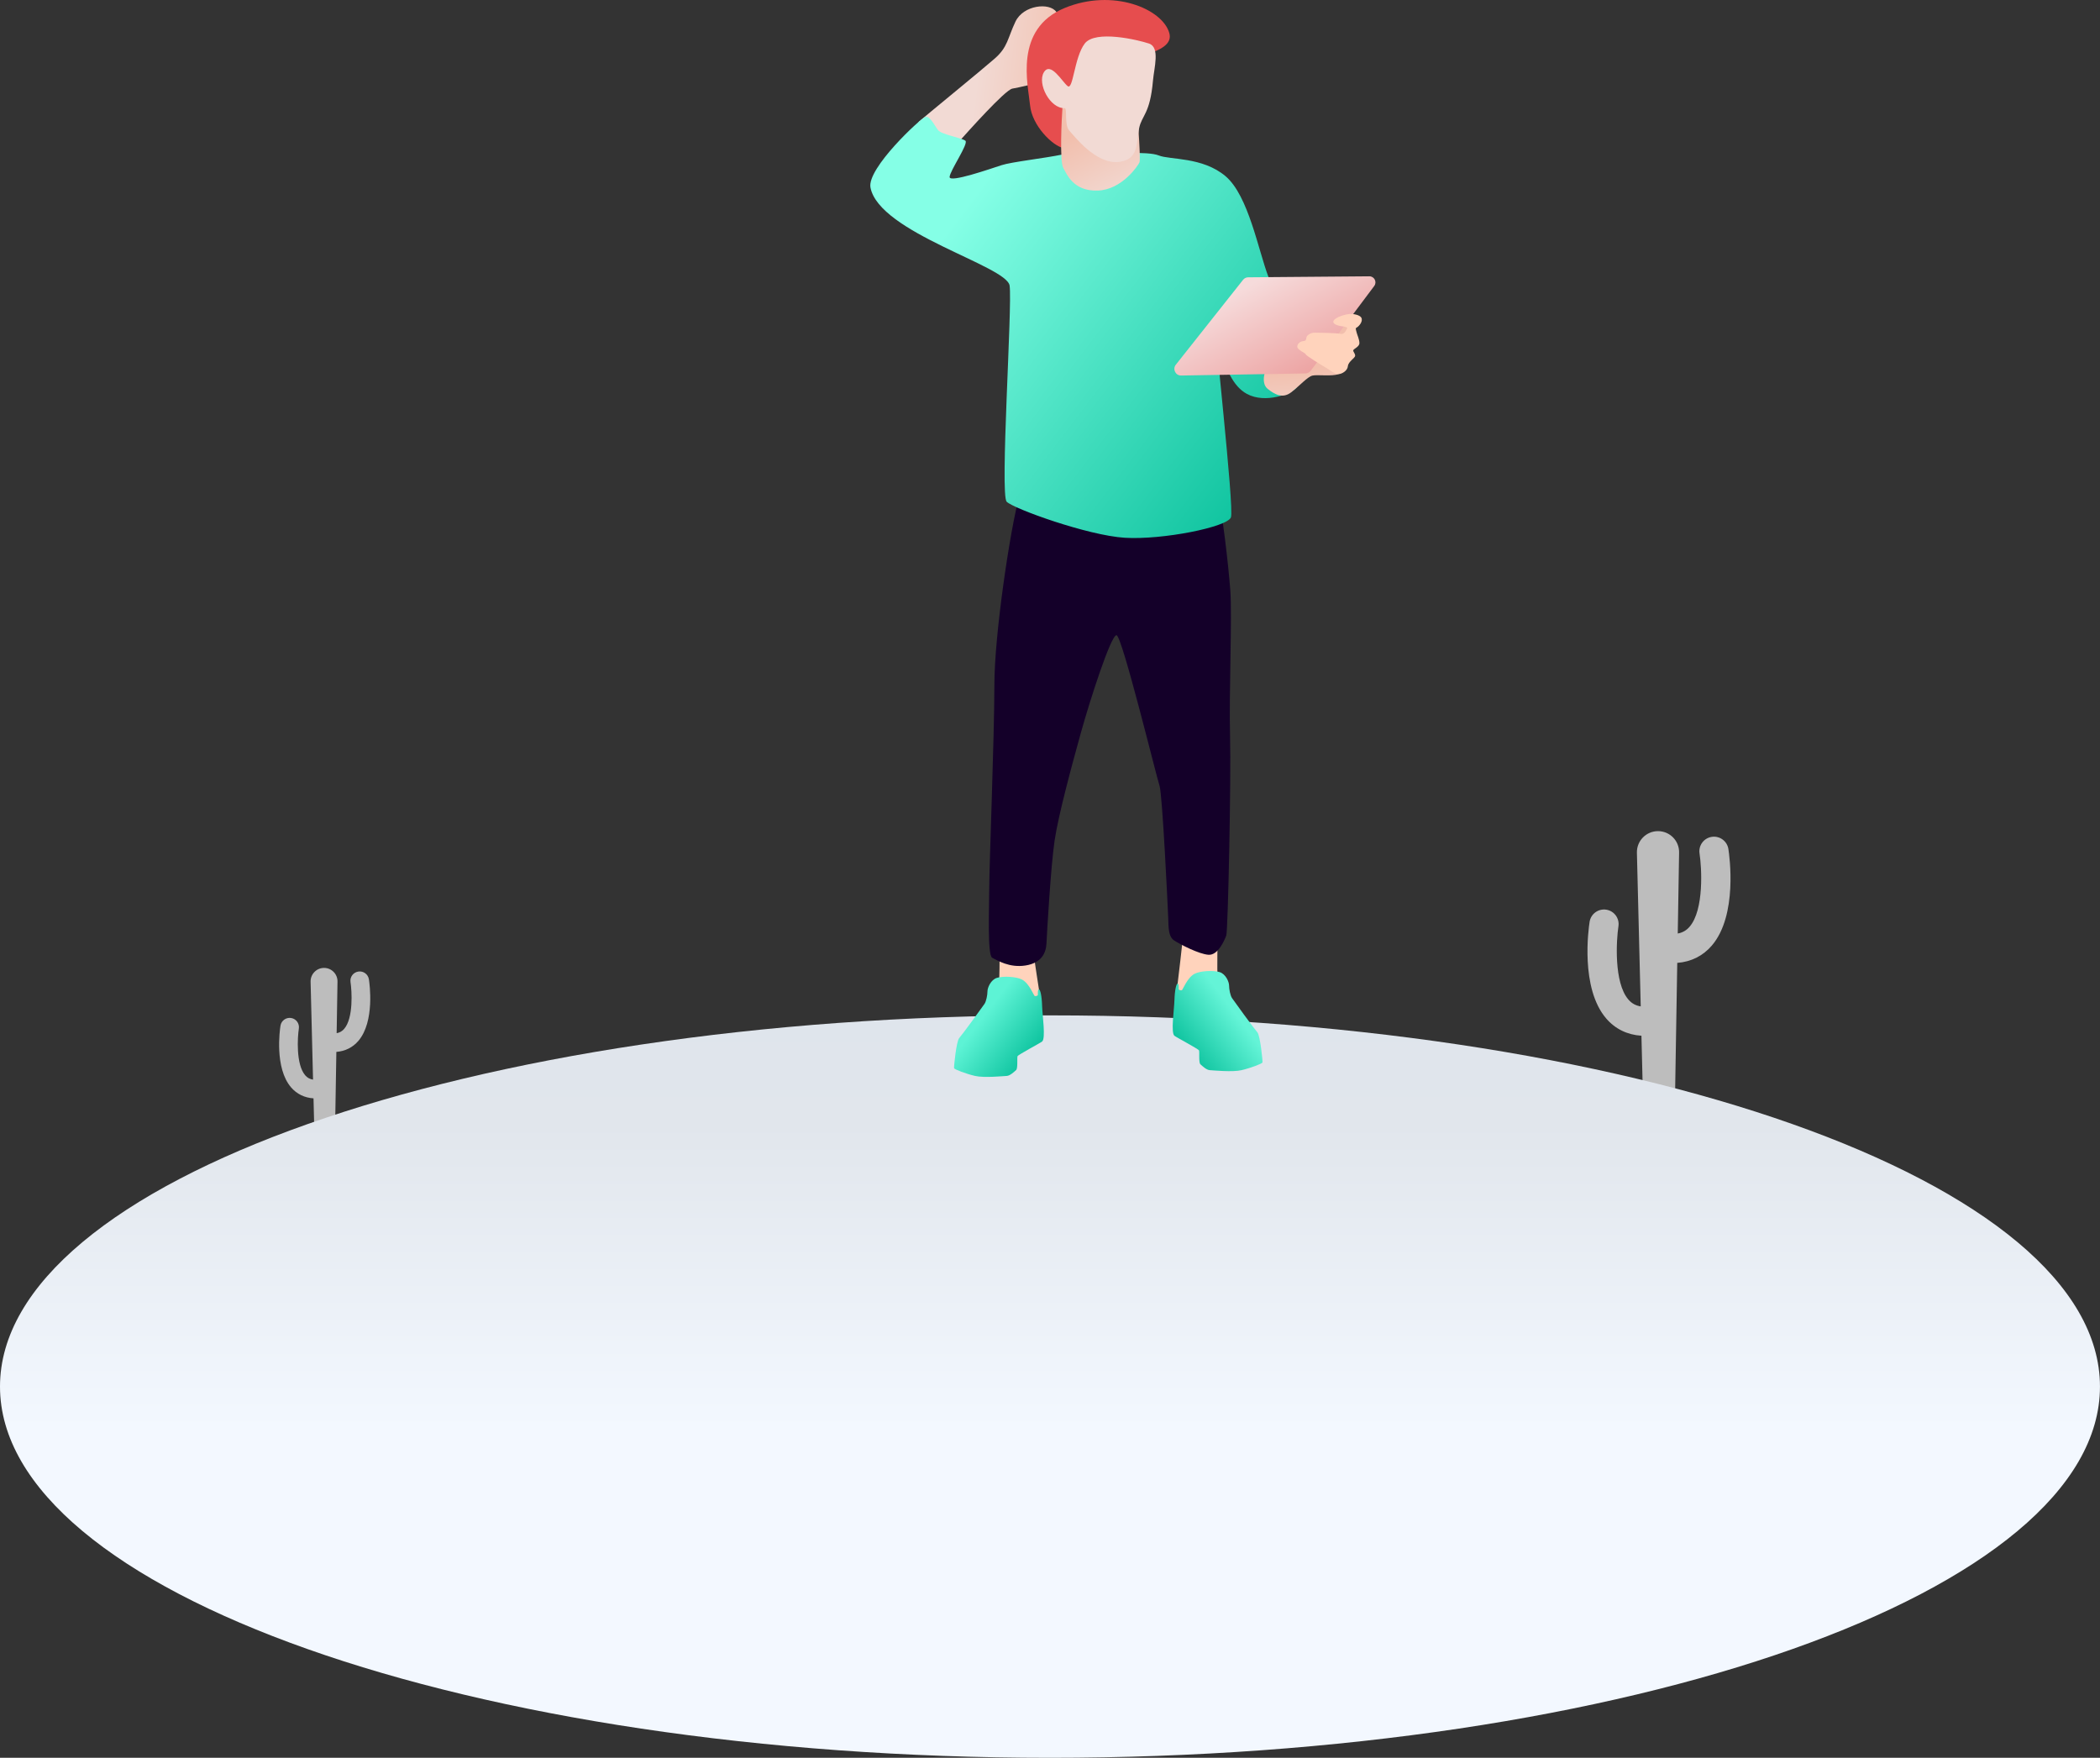 <svg width="221" height="185" viewBox="0 0 221 185" fill="none" xmlns="http://www.w3.org/2000/svg">
<rect x="0" y="0" width="221" height="185" fill="#333333" stroke="none"/>
<g clip-path="url(#clip0_99_2922)">
<path d="M181.892 89.354C181.761 88.517 180.976 87.945 180.137 88.076C179.299 88.206 178.726 88.992 178.857 89.828C179.078 91.257 179.357 95.732 177.811 97.532C177.477 97.921 177.072 98.155 176.564 98.248L176.705 89.725C176.725 88.487 175.727 87.473 174.485 87.473C173.238 87.473 172.235 88.5 172.265 89.745L172.667 105.919C172.134 105.833 171.714 105.6 171.367 105.196C169.821 103.395 170.103 98.921 170.321 97.492C170.452 96.656 169.879 95.87 169.042 95.739C168.202 95.609 167.417 96.181 167.287 97.017C167.176 97.72 166.288 103.988 169.031 107.187C169.974 108.287 171.252 108.912 172.742 109.007L172.916 116.048H176.267L176.511 101.339C177.969 101.226 179.216 100.605 180.144 99.523C182.89 96.324 182.002 90.059 181.892 89.354Z" fill="#BDBDBD"/>
<path d="M38.822 103.066C38.739 102.534 38.239 102.167 37.703 102.253C37.17 102.335 36.803 102.835 36.889 103.37C37.029 104.281 37.208 107.134 36.222 108.281C36.008 108.53 35.752 108.678 35.428 108.738L35.518 103.305C35.531 102.516 34.895 101.868 34.103 101.868C33.308 101.868 32.67 102.524 32.687 103.317L32.944 113.627C32.604 113.572 32.335 113.424 32.117 113.168C31.131 112.02 31.309 109.168 31.45 108.256C31.533 107.724 31.169 107.222 30.636 107.139C30.1 107.056 29.6 107.42 29.517 107.953C29.447 108.402 28.881 112.394 30.628 114.436C31.229 115.136 32.044 115.536 32.994 115.596L33.105 120.083H35.242L35.398 110.707C36.325 110.634 37.122 110.24 37.713 109.55C39.458 107.508 38.892 103.513 38.822 103.066Z" fill="#BDBDBD"/>
<path d="M110.499 185C171.526 185 220.997 167.508 220.997 145.931C220.997 124.354 171.526 106.863 110.499 106.863C49.472 106.863 0 124.354 0 145.931C0 167.508 49.472 185 110.499 185Z" fill="url(#paint0_linear_99_2922)"/>
<path d="M128.138 98.574C128.138 98.574 128.073 102.333 128.136 102.71C128.199 103.086 126.663 105.291 126.034 105.193C125.406 105.095 124.148 104.887 123.967 104.678C123.786 104.47 123.867 103.975 123.93 103.526C123.995 103.074 124.465 98.981 124.465 98.772C124.465 98.564 127.44 98.001 128.138 98.574Z" fill="#FFD3BC"/>
<path d="M125.701 102.494C124.914 102.918 124.474 104.209 124.361 104.224C124.251 104.239 124.042 104.209 124.042 104.081C124.042 103.953 124.075 103.523 123.931 103.523C123.788 103.523 123.627 104.224 123.597 105.246C123.564 106.268 123.202 108.701 123.597 109.01C123.846 109.203 126.121 110.398 126.184 110.556C126.247 110.717 126.136 111.832 126.327 112.008C126.518 112.184 126.966 112.613 127.318 112.63C127.67 112.646 129.696 112.854 130.657 112.63C131.615 112.407 132.829 111.945 132.862 111.817C132.894 111.689 132.623 108.977 132.319 108.643C132.014 108.309 129.827 105.308 129.651 105.037C129.475 104.766 129.347 104.113 129.347 103.729C129.347 103.347 129 102.511 128.354 102.31C127.68 102.102 126.292 102.175 125.701 102.494Z" fill="url(#paint1_linear_99_2922)"/>
<path d="M105.194 100.749C105.194 100.749 105.194 102.938 105.131 103.315C105.068 103.691 106.604 105.896 107.233 105.798C107.861 105.7 109.118 105.492 109.299 105.283C109.48 105.075 109.4 104.58 109.337 104.131C109.272 103.679 108.867 101.155 108.867 100.947C108.867 100.734 105.893 100.176 105.194 100.749Z" fill="#FFD3BC"/>
<path d="M107.218 52.434C106.328 55.664 104.646 66.73 104.646 72.108C104.646 77.487 104.108 91.199 104.108 93.281C104.108 95.365 103.884 100.535 104.422 100.804C104.96 101.072 106.22 101.881 107.927 101.612C109.634 101.344 110.084 100.266 110.129 99.28C110.174 98.293 110.579 91.202 110.984 88.465C111.389 85.728 112.827 80.447 113.77 77.052C114.713 73.655 116.915 66.828 117.498 66.853C118.082 66.878 121.722 81.838 122.024 82.687C122.328 83.536 122.904 95.581 122.941 96.593C122.979 97.605 122.941 98.577 123.578 98.988C124.214 99.4 126.165 100.412 127.175 100.485C128.189 100.56 128.862 98.951 129.048 98.464C129.237 97.976 129.569 81.863 129.448 77.444C129.328 73.025 129.68 64.781 129.473 62.094C129.27 59.408 128.611 53.647 128.191 52.434C127.776 51.222 107.218 52.434 107.218 52.434Z" fill="#140029"/>
<path d="M100.935 14.888C101.785 13.946 105.745 9.487 106.531 9.328C107.318 9.17 109.232 8.826 109.657 8.387C110.084 7.947 111.887 2.29 111.173 1.261C110.459 0.231 107.701 0.522 106.866 2.275C106.031 4.028 106.071 4.944 104.694 6.154C103.316 7.365 97.309 12.269 96.751 12.763C96.193 13.258 97.302 15.666 98.179 16.083C99.059 16.5 100.935 14.888 100.935 14.888Z" fill="url(#paint2_linear_99_2922)"/>
<path d="M111.884 16.246C109.86 16.67 106.496 17.029 105.387 17.389C104.276 17.747 99.901 19.279 99.934 18.626C99.966 17.974 101.958 15.106 101.598 14.812C101.239 14.518 99.084 14.159 98.725 13.702C98.365 13.245 97.875 12.171 97.387 12.301C96.897 12.432 91.22 17.712 91.607 19.736C92.522 24.505 105.943 27.977 106.249 30.056C106.556 32.136 105.209 52.073 105.943 52.806C106.677 53.539 114.453 56.354 118.373 56.598C122.293 56.841 129.166 55.478 129.541 54.448C129.916 53.419 127.628 33.609 127.894 33.609C128.161 33.609 128.234 39.844 131.22 41.456C133.192 42.521 135.902 41.424 136.42 40.836C136.938 40.249 134.567 31.96 133.496 29.163C132.422 26.368 131.396 20.59 128.97 18.541C126.544 16.492 123.12 16.839 121.941 16.359C120.761 15.877 116.807 16.223 115.808 16.118C114.813 16.012 111.884 16.246 111.884 16.246Z" fill="url(#paint3_linear_99_2922)"/>
<path d="M137.166 37.09C137.166 37.09 133.677 38.145 133.405 38.506C133.134 38.868 132.648 40.319 133.405 40.924C134.162 41.529 134.992 41.981 135.889 41.283C136.787 40.585 137.604 39.649 138.122 39.528C138.64 39.41 140.191 39.631 140.842 39.377C141.493 39.121 142.728 34.192 142.23 33.893C141.73 33.595 137.166 37.09 137.166 37.09Z" fill="url(#paint4_linear_99_2922)"/>
<path d="M111.899 15.581C110.772 15.347 108.598 13.223 108.399 11.066C108.205 8.964 106.657 3.056 112.045 0.839C117.101 -1.241 122.302 0.899 123.052 3.463C123.751 5.858 117.815 5.966 115.64 7.525C113.465 9.085 113.317 10.119 112.774 9.873C112.228 9.627 111.899 15.581 111.899 15.581Z" fill="#E64D4E"/>
<path d="M111.808 11.37C111.738 12.332 111.494 16.989 111.899 17.677C112.271 18.308 112.929 20.138 115.512 20.058C118.096 19.977 119.771 17.396 119.914 17.095C120.055 16.794 119.753 13.062 119.753 12.437C119.753 11.812 116.281 10.34 114.888 10.38C113.493 10.418 111.876 10.466 111.808 11.37Z" fill="url(#paint5_linear_99_2922)"/>
<path d="M112.045 11.385C112.337 11.377 111.992 13.152 112.52 13.732C113.048 14.312 115.346 17.338 117.777 17.042C119.879 16.786 119.577 14.978 119.882 13.486C120.156 12.133 121.031 12.018 121.337 8.485C121.455 7.119 122.104 4.977 120.915 4.582C119.726 4.186 115.266 3.131 114.157 4.582C113.048 6.034 112.942 9.514 112.362 9.065C111.781 8.615 110.567 6.428 109.852 7.613C109.141 8.801 110.489 11.43 112.045 11.385Z" fill="#F2DAD4"/>
<path d="M130.818 29.449L123.741 38.385C123.373 38.85 123.71 39.533 124.304 39.523L137.385 39.302C137.601 39.299 137.805 39.194 137.936 39.021L144.621 30.099C144.938 29.677 144.633 29.075 144.106 29.08L131.364 29.185C131.15 29.183 130.949 29.28 130.818 29.449Z" fill="url(#paint6_linear_99_2922)"/>
<path d="M142.006 33.047C141.317 33.117 140.316 33.504 140.316 33.863C140.316 34.222 141.118 34.32 141.34 34.355C141.561 34.388 141.853 34.458 141.77 34.569C141.687 34.679 141.521 35.232 141.078 35.136C140.636 35.038 138.697 35.011 138.323 35.011C137.948 35.011 137.506 35.274 137.478 35.55C137.45 35.827 137.367 35.882 137.146 35.897C136.925 35.912 136.522 36.118 136.522 36.477C136.522 36.836 137.412 37.16 137.412 37.288C137.412 37.416 139.157 38.478 139.499 38.677C139.841 38.875 140.48 39.377 140.839 39.377C141.199 39.377 141.802 39.036 141.848 38.541C141.893 38.046 142.604 37.687 142.612 37.444C142.622 37.2 142.388 37.022 142.413 36.869C142.441 36.716 143.062 36.5 143.062 36.113C143.062 35.726 142.818 35.206 142.783 35.043C142.748 34.883 142.602 34.531 142.748 34.486C142.891 34.441 143.396 33.974 143.306 33.542C143.215 33.112 142.325 33.014 142.006 33.047Z" fill="#FFD3BC"/>
<path d="M107.564 103.099C108.351 103.523 108.791 104.814 108.905 104.829C109.015 104.844 109.224 104.814 109.224 104.686C109.224 104.558 109.191 104.128 109.334 104.128C109.478 104.128 109.639 104.829 109.669 105.851C109.702 106.873 110.064 109.306 109.669 109.615C109.42 109.808 107.145 111.003 107.082 111.162C107.019 111.322 107.13 112.437 106.938 112.613C106.747 112.789 106.3 113.218 105.948 113.236C105.596 113.251 103.569 113.459 102.609 113.236C101.651 113.012 100.437 112.55 100.404 112.422C100.371 112.294 100.643 109.582 100.947 109.248C101.251 108.914 103.439 105.914 103.615 105.642C103.791 105.371 103.919 104.718 103.919 104.334C103.919 103.953 104.266 103.116 104.912 102.916C105.586 102.707 106.974 102.78 107.564 103.099Z" fill="url(#paint7_linear_99_2922)"/>
</g>
<defs>
<linearGradient id="paint0_linear_99_2922" x1="110.5" y1="89.154" x2="110.5" y2="150.504" gradientUnits="userSpaceOnUse">
<stop stop-color="#DCE2EB"/>
<stop offset="0.476" stop-color="#E1E6EC"/>
<stop offset="1" stop-color="#F3F8FF"/>
</linearGradient>
<linearGradient id="paint1_linear_99_2922" x1="129.896" y1="106.534" x2="124.183" y2="110.871" gradientUnits="userSpaceOnUse">
<stop stop-color="#64F4D7"/>
<stop offset="0.984" stop-color="#08C09B"/>
</linearGradient>
<linearGradient id="paint2_linear_99_2922" x1="113.61" y1="9.462" x2="102.794" y2="8.254" gradientUnits="userSpaceOnUse">
<stop stop-color="#F2BFAD"/>
<stop offset="1" stop-color="#F2DAD4"/>
</linearGradient>
<linearGradient id="paint3_linear_99_2922" x1="100.671" y1="22.963" x2="137.499" y2="50.916" gradientUnits="userSpaceOnUse">
<stop stop-color="#85FFE6"/>
<stop offset="0.984" stop-color="#08C09B"/>
</linearGradient>
<linearGradient id="paint4_linear_99_2922" x1="137.764" y1="38.697" x2="138.313" y2="48.014" gradientUnits="userSpaceOnUse">
<stop stop-color="#F2BFAD"/>
<stop offset="0.704" stop-color="#F2DAD4"/>
</linearGradient>
<linearGradient id="paint5_linear_99_2922" x1="115.012" y1="13.339" x2="118.581" y2="20.802" gradientUnits="userSpaceOnUse">
<stop stop-color="#F2BFAD"/>
<stop offset="1" stop-color="#F2DAD4"/>
</linearGradient>
<linearGradient id="paint6_linear_99_2922" x1="131.765" y1="29.859" x2="137.978" y2="41.305" gradientUnits="userSpaceOnUse">
<stop stop-color="#F6DBDB"/>
<stop offset="1" stop-color="#EB9A99"/>
</linearGradient>
<linearGradient id="paint7_linear_99_2922" x1="103.37" y1="107.138" x2="109.083" y2="111.475" gradientUnits="userSpaceOnUse">
<stop stop-color="#5DF3D5"/>
<stop offset="0.984" stop-color="#08C09B"/>
</linearGradient>
<clipPath id="clip0_99_2922">
<rect width="221" height="185" fill="white"/>
</clipPath>
</defs>
</svg>
